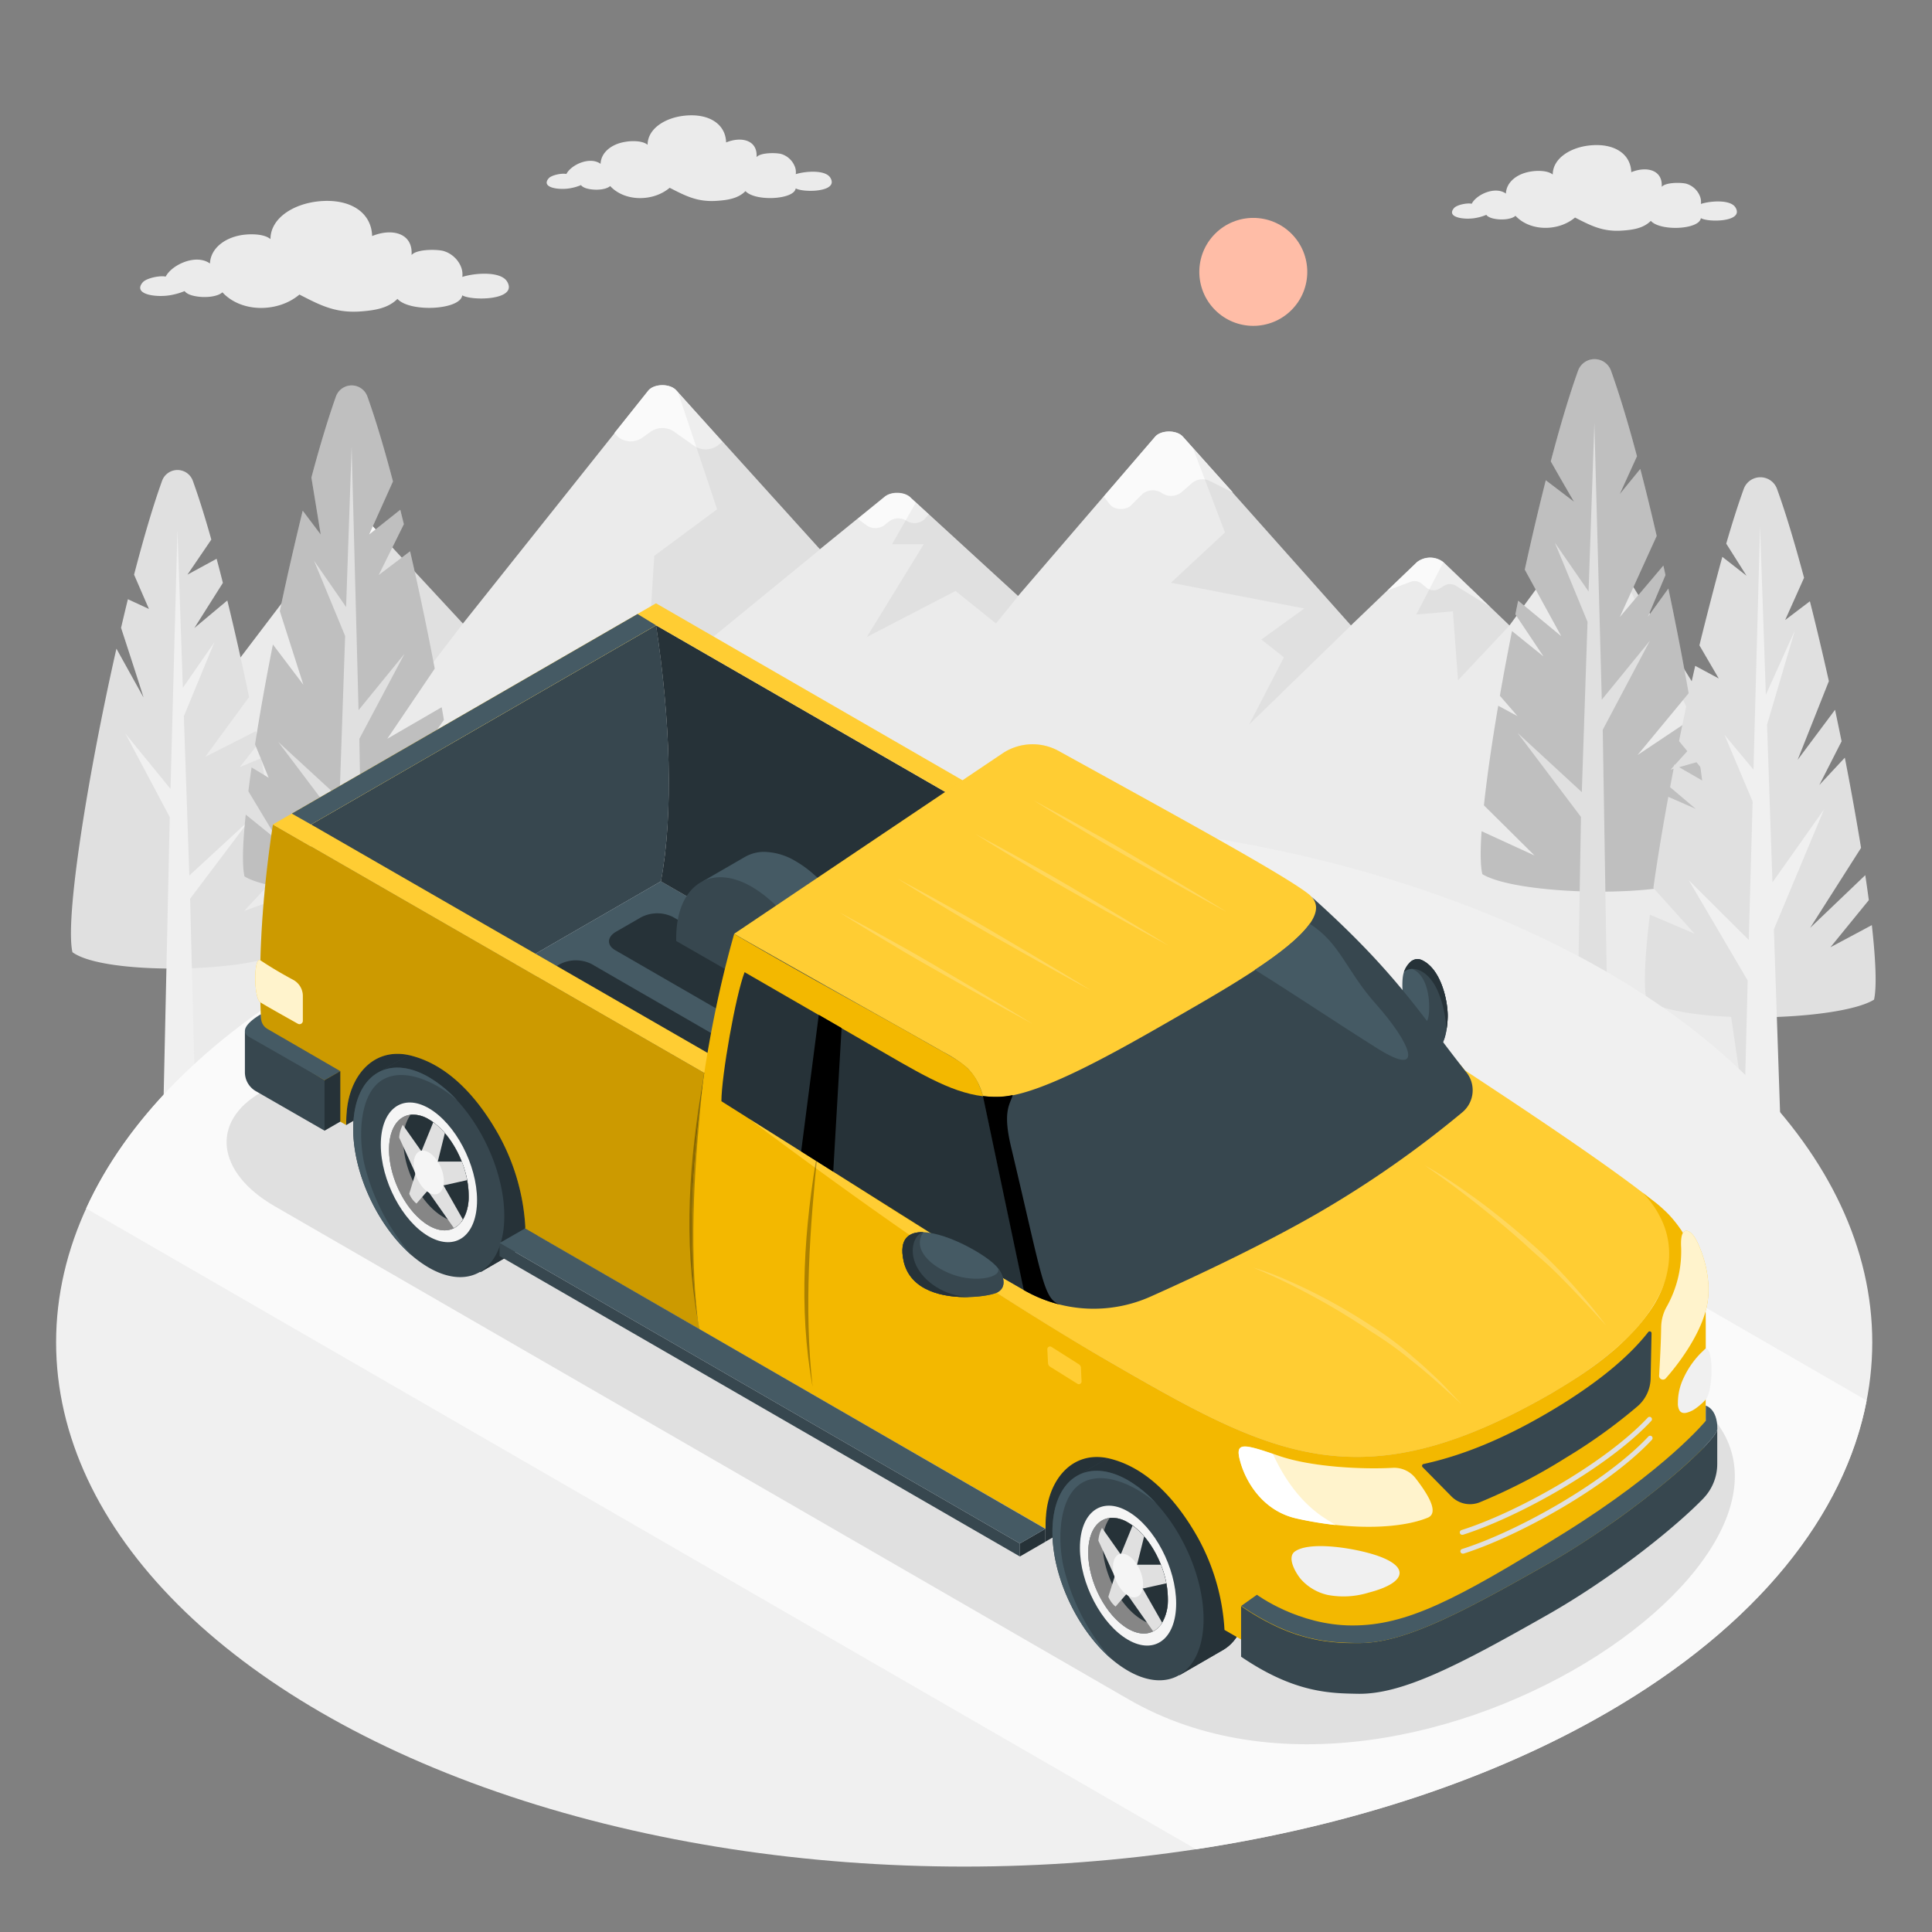 <svg xmlns="http://www.w3.org/2000/svg" viewBox="0 0 500 500"><rect x="0" y="0" width="500" height="500" fill="#808080" stroke="none"/><g id="freepik--Mountains--inject-3"><g id="freepik--mountains--inject-3"><path d="M454.61,203.44,413.2,136.55c-.67-1-3.35-1-4,0l-18.55,25.31-17.09-16.39a5.57,5.57,0,0,0-6.85,0l-17.09,16.39L306.12,113c-1.6-1.79-5.65-1.76-7.18,0l-35.47,41.24-27.72-25.4c-1.46-1.6-5-1.77-6.8-.31l-16.76,13.61L175,101c-1.62-1.8-5.74-1.73-7.22.13L119.8,161.38,96.1,135.81c-1.83-2-6.36-1.85-7.92.22L45.39,192.31V308H454.61Z" style="fill:#ebebeb"></path><path d="M87.72,141a5.31,5.31,0,0,1,4.18-.26l3.7,1.37a5.31,5.31,0,0,0,4.22-.28l1.21-.69-4.93-5.32c-1.83-2-6.36-1.85-7.92.22l-5.63,7.45a4.64,4.64,0,0,0,1.59-.51Z" style="fill:#fafafa"></path><path d="M413.2,136.55c-.67-1-3.35-1-4,0l-4.48,6.11L402.35,146l.93,1a3.22,3.22,0,0,0,3.92.18l2.9-2.34a3.32,3.32,0,0,1,3.71,0l1,.79a3.22,3.22,0,0,0,3.88-.19Z" style="fill:#fafafa"></path><path d="M229,128.6l-7,5.68,2.37,1.75a4,4,0,0,0,4.35,0l1.53-1.21a4,4,0,0,1,4.33-.06h0a3.86,3.86,0,0,0,4.6-.31l1.16-1.32-4.56-4.17C234.29,127.31,230.75,127.15,229,128.6Z" style="fill:#fafafa"></path><path d="M298.93,113.07l-13.27,15.44,1.65,2.11c1.08,1.37,4.1,1.48,5.4.18l3-3a4.27,4.27,0,0,1,5-.19h0a4.29,4.29,0,0,0,4.9-.09l3.06-2.66a4.36,4.36,0,0,1,4.44-.38l6,3L306.12,113C304.52,111.23,300.47,111.26,298.93,113.07Z" style="fill:#fafafa"></path><path d="M366.72,145.49l-7.62,7.31,6-2.23a2.9,2.9,0,0,1,2.65.34l1.64,1.36a2.89,2.89,0,0,0,3.05.13l1.4-.86a2.92,2.92,0,0,1,2.85,0l8.81,5.43h0l-12-11.47A5.58,5.58,0,0,0,366.72,145.49Z" style="fill:#fafafa"></path><path d="M167.73,101.12,159,112.07l.95,1a5.21,5.21,0,0,0,6.08.34l2.57-1.83a5.37,5.37,0,0,1,5.66,0l5.51,3.89a5.37,5.37,0,0,0,5.72,0l1.48-1.11L175,101C173.32,99.19,169.21,99.26,167.73,101.12Z" style="fill:#fafafa"></path><g style="opacity:0.05"><polygon points="98.34 138.23 83.09 153 92.05 153 85.39 169.18 99.5 160.1 111.41 172.34 119.8 161.38 98.34 138.23"></polygon><polygon points="175.48 101.57 185.59 131.8 169.32 143.86 167.12 179.1 212.19 142.21 175.48 101.57"></polygon><polygon points="237.01 130.08 230.87 140.83 239.07 140.83 224.33 164.86 247.29 152.94 257.76 161.35 263.47 154.31 237.01 130.08"></polygon><polygon points="349.63 161.88 308.72 115.94 317.02 137.8 303.04 150.81 337.54 157.48 326.44 165.5 332.27 170.12 323.29 187.49 349.63 161.88"></polygon><polygon points="373.56 145.49 366.53 159.04 376.01 158.21 377.33 176.05 390.66 161.88 373.56 145.49"></polygon><polygon points="417.43 143.39 437.67 185.47 421.84 207.83 439.42 204.75 454.61 307.98 454.61 307.98 454.61 203.44 417.43 143.39"></polygon></g></g></g><g id="freepik--Trees--inject-3"><g id="freepik--Pine--inject-3"><path d="M441.7,226.22c-8.78,6.49-49,5.59-58.08,0-.49-2.17-.54-6-.18-11.1l13.72,6.3-13.12-13c.78-7.31,2.06-16.17,3.7-25.77l5,2.69-4.57-5.28c.94-5.42,2-11,3.13-16.74l8.16,6.57L392.18,159c.23-1.18.48-2.37.72-3.55l11.17,9.22-9.46-17.25c1.75-8,3.59-15.81,5.44-23.13l7.29,5.54c-.18-.31-3.09-5.27-6-10.43,2.4-9.14,4.82-17.23,7.07-23.48a4.53,4.53,0,0,1,8.51,0c2.15,6,4.44,13.55,6.73,22.16h0l-4.45,9.78,5.31-6.5c1.44,5.5,2.86,11.35,4.24,17.34l-9.55,21,11.28-13.34c.18.82.37,1.65.54,2.48l-4.59,10.86,5.34-7.39c1.94,9.17,3.72,18.39,5.25,27.1l-13.23,16,14.33-9.56c.32,2,.64,4,.94,5.91l-6.72,7.43,7.51-2.16C441.83,211,442.68,221.91,441.7,226.22Z" style="fill:#e0e0e0"></path><path d="M441.7,226.22c-8.78,6.49-49,5.59-58.08,0-.49-2.17-.54-6-.18-11.1l13.72,6.3-13.12-13c.78-7.31,2.06-16.17,3.7-25.77l5,2.69-4.57-5.28c.94-5.42,2-11,3.13-16.74l8.16,6.57L392.18,159c.23-1.18.48-2.37.72-3.55l11.17,9.22-9.46-17.25c1.75-8,3.59-15.81,5.44-23.13l7.29,5.54c-.18-.31-3.09-5.27-6-10.43,2.4-9.14,4.82-17.23,7.07-23.48a4.53,4.53,0,0,1,8.51,0c2.15,6,4.44,13.55,6.73,22.16h0l-4.45,9.78,5.31-6.5c1.44,5.5,2.86,11.35,4.24,17.34l-9.55,21,11.28-13.34c.18.82.37,1.65.54,2.48l-4.59,10.86,5.34-7.39c1.94,9.17,3.72,18.39,5.25,27.1l-13.23,16,14.33-9.56c.32,2,.64,4,.94,5.91l-6.72,7.43,7.51-2.16C441.83,211,442.68,221.91,441.7,226.22Z" style="opacity:0.15"></path><path d="M414.79,188.87,427,165.81l-12.46,15.27-1.92-71.56-1.5,43.55-8.72-12.61,8.45,20.47L409.37,205l-16.62-15.32,16.4,21.74-1.39,81.47c0,2.57,8.72,2.57,8.72,0l-1.69-104Z" style="fill:#e0e0e0"></path></g><g id="freepik--pine--inject-3"><path d="M485,258.71c-9.18,5.66-50,6.56-58.89,0-.81-3.56-.39-11.56.88-22l11.55,4.92-10.65-11.82c1-7.19,2.34-15.21,3.87-23.59l7.07,3.1-6.61-5.6q.56-2.91,1.11-5.87l11.82,6.81-10.62-12.86c1.32-6.52,2.72-13.08,4.19-19.48l6.09,3.27-5-8.57c1.51-6.24,4.41-17.43,5.93-22.91L452,149l-5.25-8.31c1.55-5.35,3.07-10.13,4.53-14.16a4.58,4.58,0,0,1,8.61,0c2.23,6.14,4.6,14.06,7,23v0L462,160.46l6.4-4.85c1.67,6.58,3.31,13.55,4.91,20.67v0l-8.08,20.36,9.68-12.95c.57,2.72,1.14,5.45,1.69,8.16l-5.76,11.31,6.6-7.08c1.57,8.06,3,16,4.2,23.35h0l-13.17,20.69,14.26-13.63c.34,2.23.64,4.39.92,6.46l-9.94,12.2,10.72-5.73C485.45,248.57,485.73,255.46,485,258.71Z" style="fill:#e0e0e0"></path><path d="M472.07,209.45l-13.36,18.91-1.4-40.82,7.21-24.41L457,179.8l-1.5-43.74-1.7,63.12-7.5-9,7.28,17.25-1,35.82-15.52-15.43,15.24,25.93-1,39.14c0,2.82,9.55,2.82,9.55,0l-1.77-52.37Z" style="fill:#f0f0f0"></path></g><g id="freepik--pine--inject-3"><path d="M18.75,246.43c8.22,6.06,45.86,5.21,54.35,0,.59-2.56.48-7.57-.14-14.21l-9.78,3.54L72.27,226c-1-8.54-2.67-18.87-4.69-29.77l-5.53,2.3,4.81-6.1c-.2-1.07-.42-2.14-.63-3.22l-13.14,6.69L64.46,180.4c-1.77-8.5-3.67-17-5.63-25l-8.53,7.13,7.38-11.68c-.53-2.13-1.08-4.22-1.62-6.24l-7.55,4.11,6.18-9.08c-1.63-5.8-3.26-11-4.79-15.22a4.23,4.23,0,0,0-7.95,0c-2.3,6.36-4.78,14.8-7.25,24.3,2.15,5,3.85,8.88,3.85,8.88l-5.45-2.52c-.6,2.42-1.18,4.9-1.77,7.4,2.58,7.91,5.8,17.83,5.8,18l-7-12.61C22.67,200.85,16.77,237.76,18.75,246.43Z" style="fill:#e0e0e0"></path><path d="M43.93,211.46,32.46,189.87l11.67,14.3,1.79-67L47.32,178l8.17-11.8-7.91,19.16L49,226.58l15.55-14.34L49.2,232.59l1.3,51c0,2.41-8.15,2.41-8.15,0l1.58-72.09Z" style="fill:#f0f0f0"></path></g><g id="freepik--pine--inject-3"><path d="M63.28,226.82c8.65,5.31,47,6.16,55.36,0a29.63,29.63,0,0,0,.34-7l-8.93,4,8.31-12.75c-.53-5.28-1.36-11.49-2.42-18.26l-8.7,4.55,7.64-11.06q-.27-1.62-.57-3.27l-14.09,8.17,12.29-18.16c-1.89-10-4.09-20.45-6.38-30.37L98,148.83l6.52-13.17c-.31-1.27-.63-2.51-.92-3.74l-8.07,6.41,6.17-13.74c-2.25-8.54-4.52-16.13-6.63-22a4.32,4.32,0,0,0-8.12,0c-2,5.62-4.19,12.82-6.36,21L83,138.33l-4.66-6.17c-2,8.24-4.07,17.1-5.92,26l6.1,19.07L70.63,166.8c-1.79,9-3.37,17.81-4.62,25.84l3.53,8.65-4.43-2.68c-.31,2.13-.59,4.2-.83,6.17L72,217.61l-8.4-6.79C62.8,218.35,62.64,224,63.28,226.82Z" style="fill:#e0e0e0"></path><path d="M63.28,226.82c8.65,5.31,47,6.16,55.36,0a29.63,29.63,0,0,0,.34-7l-8.93,4,8.31-12.75c-.53-5.28-1.36-11.49-2.42-18.26l-8.7,4.55,7.64-11.06q-.27-1.62-.57-3.27l-14.09,8.17,12.29-18.16c-1.89-10-4.09-20.45-6.38-30.37L98,148.83l6.52-13.17c-.31-1.27-.63-2.51-.92-3.74l-8.07,6.41,6.17-13.74c-2.25-8.54-4.52-16.13-6.63-22a4.32,4.32,0,0,0-8.12,0c-2,5.62-4.19,12.82-6.36,21L83,138.33l-4.66-6.17c-2,8.24-4.07,17.1-5.92,26l6.1,19.07L70.63,166.8c-1.79,9-3.37,17.81-4.62,25.84l3.53,8.65-4.43-2.68c-.31,2.13-.59,4.2-.83,6.17L72,217.61l-8.4-6.79C62.8,218.35,62.64,224,63.28,226.82Z" style="opacity:0.15"></path><path d="M93,191.21l11.68-22L92.79,183.79,91,115.59l-1.43,41.5-8.31-12,8.06,19.5-1.45,42L72,192l15.63,20.72L86.3,283.55c0,2.45,8.3,2.45,8.3,0L93,191.21Z" style="fill:#e0e0e0"></path></g></g><g id="freepik--Floor--inject-3"><g id="freepik--floor--inject-3"><ellipse id="freepik--floor--inject-3" cx="249.53" cy="347.39" rx="235.01" ry="135.68" style="fill:#f0f0f0"></ellipse><path d="M309.54,478.59c38.9-5.91,75.68-17.65,106.17-35.26C455,420.68,477.4,392,483.08,362.45L223.45,212.56c-51.18,3.28-100.85,16.24-140.1,38.89-30.48,17.61-50.83,38.84-61.06,61.29Z" style="fill:#fafafa"></path></g></g><g id="freepik--Clouds--inject-3"><path id="freepik--Cloud--inject-3" d="M70,61.88c0-5.4,5.92-9.16,12.62-9.79,7.9-.74,13.5,2.78,13.69,9,5.16-2.12,10.61-.76,10.2,4.91,1.34-1.55,6.37-1.5,8.17-1.07a7.07,7.07,0,0,1,4.5,3.83,5.32,5.32,0,0,1,.47,2.91c3-1,9.85-1.59,11.57,1.17,3,4.92-9.13,5.07-11.59,3.59-.52,3.82-13.6,4.45-16.77.92-2.48,2.49-6,3-9.87,3.27-6.47.39-10.44-1.81-15.5-4.39C72,80.89,62.5,81,57.56,75.65c-1.27,1.19-4.74,1.56-7.53.89-1.83-.43-2.25-1.21-2.25-1.21a16.56,16.56,0,0,1-3.36,1c-3.59.75-10.27,0-7.47-3.28,1-1.1,4.45-1.8,5.93-1.46,1.57-3.08,7.86-6,11.46-3.39.14-3.73,3.55-6.65,8.35-7.39C64.3,60.57,68.16,60.35,70,61.88Z" style="fill:#ebebeb"></path><path id="freepik--cloud--inject-3" d="M167.6,37.47c0-4.17,4.57-7.07,9.75-7.55,6.1-.58,10.42,2.14,10.57,6.94,4-1.63,8.19-.58,7.88,3.8,1-1.19,4.92-1.16,6.31-.83a5.46,5.46,0,0,1,3.47,3,3.91,3.91,0,0,1,.36,2.25c2.33-.76,7.62-1.23,8.94.9,2.35,3.8-7,3.92-8.95,2.77-.4,2.95-10.51,3.44-13,.71-1.91,1.93-4.66,2.35-7.62,2.53-5,.3-8.07-1.4-12-3.39-4.24,3.6-11.58,3.66-15.4-.45-1,.92-3.66,1.2-5.81.69-1.41-.34-1.74-.94-1.74-.94a12,12,0,0,1-2.6.78c-2.77.58-7.93,0-5.76-2.53.73-.85,3.43-1.39,4.58-1.12,1.21-2.38,6.06-4.64,8.85-2.63.1-2.88,2.74-5.13,6.45-5.7C163.2,36.46,166.18,36.3,167.6,37.47Z" style="fill:#ebebeb"></path><path id="freepik--cloud--inject-3" d="M401.85,45.17c0-4.17,4.57-7.07,9.75-7.55,6.1-.58,10.42,2.14,10.57,6.94,4-1.63,8.19-.58,7.88,3.8,1-1.2,4.92-1.16,6.31-.83a5.46,5.46,0,0,1,3.47,3,4,4,0,0,1,.36,2.25c2.33-.77,7.62-1.23,8.94.9,2.35,3.8-7.05,3.92-8.95,2.77-.4,3-10.51,3.44-12.95.71-1.92,1.93-4.66,2.35-7.62,2.53-5,.3-8.07-1.4-12-3.39-4.24,3.6-11.58,3.66-15.4-.45-1,.92-3.66,1.2-5.81.69-1.42-.34-1.74-.94-1.74-.94a12.59,12.59,0,0,1-2.6.78c-2.77.58-7.93,0-5.76-2.53.73-.85,3.43-1.39,4.58-1.12,1.21-2.38,6.06-4.64,8.85-2.63.1-2.88,2.74-5.13,6.45-5.71C397.45,44.16,400.43,44,401.85,45.17Z" style="fill:#ebebeb"></path></g><g id="freepik--Sun--inject-3"><circle id="freepik--sun--inject-3" cx="324.35" cy="70.36" r="13.97" transform="translate(45.25 249.96) rotate(-45)" style="fill:#ffbda7"></circle></g><g id="freepik--Shadow--inject-3"><path id="freepik--shadow--inject-3" d="M160.82,229.09,67.57,282.7c-13.16,7.56-11.59,20.75,3.5,29.46L292,439.75c75.48,43.69,201.45-47,141.12-80.87l-227.93-132C190.06,218.15,174,221.52,160.82,229.09Z" style="fill:#e0e0e0"></path></g><g id="freepik--pick-up-truck--inject-3"><g id="freepik--Vehicle--inject-3"><path d="M80.47,280.39l90.58-52.3h0c3.32-17.72,2.38-42.32-1.26-66.27L80.5,213.38Z" style="fill:#37474f"></path><polygon points="180.98 343.95 277.7 289.56 171.04 228.09 80.47 280.39 180.98 343.95" style="fill:#455a64"></polygon><path d="M159.22,245.91l85.94,49.61a9.18,9.18,0,0,0,8.26-.11l6.46-3.74c2.33-1.34,2.42-3.47.19-4.76L174.13,237.3a9.09,9.09,0,0,0-8.25.11l-6.47,3.73C157.08,242.49,157,244.62,159.22,245.91Z" style="fill:#263238"></path><path d="M138.15,258.07l85.94,49.61a9.09,9.09,0,0,0,8.25-.11l6.47-3.73c2.33-1.34,2.41-3.48.18-4.76l-85.93-49.61a9.11,9.11,0,0,0-8.26.11l-6.46,3.73C136,254.65,135.92,256.79,138.15,258.07Z" style="fill:#263238"></path><path d="M117.07,270.24,203,319.85a9.11,9.11,0,0,0,8.26-.11l6.46-3.73c2.33-1.35,2.42-3.48.19-4.77L132,261.63a9.16,9.16,0,0,0-8.25.11l-6.47,3.74C114.93,266.82,114.85,269,117.07,270.24Z" style="fill:#263238"></path><path d="M96,282.41,181.94,332a9.16,9.16,0,0,0,8.25-.11l6.47-3.73c2.33-1.35,2.41-3.48.19-4.77L110.91,273.8a9.12,9.12,0,0,0-8.26.11l-6.46,3.73C93.86,279,93.77,281.12,96,282.41Z" style="fill:#263238"></path><path d="M276.45,223.28,169.78,161.83c3.64,23.95,4.58,48.55,1.26,66.27L277.7,289.56C281,271.84,280.09,247.23,276.45,223.28Z" style="fill:#263238"></path><path d="M206,222.93a16.48,16.48,0,0,0-8.15-2.47,10,10,0,0,0-5.06,1.31l-10.94,6.33,4.59,9.14A43.3,43.3,0,0,0,189.77,252l24.38,14.07h0l11.38-6.57c0-.22,0-.43,0-.65C225.55,245.27,216.79,229.17,206,222.93Z" style="fill:#455a64"></path><path d="M214.17,265.45c0,.22,0,.45,0,.65h0L189.77,252,175,243.53c0-.23,0-.46,0-.67,0-7.48,2.64-12.65,6.81-14.76,3.43-1.74,7.88-1.41,12.76,1.41a31.59,31.59,0,0,1,7.4,6.09s.05,0,.06.06C209.16,243.46,214.17,255.17,214.17,265.45Z" style="fill:#37474f"></path><path d="M117.35,265.78h0L103.86,258l-14.24,8.25-.05,20.12h0v4.81l1.9-1.11,2-1.14,6.41-3.7,3-1.74,4-2.29,2.61-1.51,3.33-3.12.6-.56,2.61-2.44.91-.86,4.75-4.44Z" style="fill:#263238"></path><path d="M102.81,286.52l-4.6-9.14,11-6.33h0c3.48-2,8.11-1.78,13.2,1.16,10.81,6.24,19.57,22.34,19.57,36,0,7.13-2.4,12.16-6.25,14.44h0l-.16.09h0l-11.22,6.48-4.85-9.64C110.26,312.52,103.17,298.66,102.81,286.52Z" style="fill:#37474f"></path><path d="M102.81,286.52l-4.6-9.14,11-6.33h0c3.48-2,8.11-1.78,13.2,1.16,10.81,6.24,19.57,22.34,19.57,36,0,7.13-2.4,12.16-6.25,14.44h0l-.16.09h0l-11.22,6.48-4.85-9.64C110.26,312.52,103.17,298.66,102.81,286.52Z" style="fill:#263238"></path><path d="M91.41,292.13c0,11.74,6.51,25.33,15.24,32.84l0,0a29.51,29.51,0,0,0,4.29,3.07c10.81,6.25,19.58.27,19.57-13.35,0-10.28-5-22-12.1-29.79a.12.12,0,0,1-.06-.06,31.63,31.63,0,0,0-7.41-6.09C100.16,272.55,91.41,278.52,91.41,292.13Z" style="fill:#37474f"></path><path d="M91.41,292.13c0,11.74,6.51,25.33,15.24,32.84a55.56,55.56,0,0,1-12.42-24c-1.65-7.85-1-19.12,5.71-22s15.62,3.15,18.44,5.88a31.63,31.63,0,0,0-7.41-6.09C100.16,272.55,91.41,278.52,91.41,292.13Z" style="fill:#455a64"></path><path d="M111,286.83c-6.87-4-12.45.25-12.45,9.42S104.1,316.07,111,320s12.46-.24,12.46-9.41S117.85,290.8,111,286.83Zm0,30.35c-5.69-3.29-10.3-12.1-10.3-19.69s4.61-11.08,10.3-7.79,10.31,12.1,10.31,19.69S116.66,320.46,111,317.18Z" style="fill:#f5f5f5"></path><path d="M121.28,309.39a11.27,11.27,0,0,1-1.82,6.73c-1.85,2.53-5,3.09-8.48,1.06-5.7-3.29-10.31-12.1-10.31-19.69,0-5.3,2.25-8.6,5.55-9A7.75,7.75,0,0,1,111,289.7C116.67,293,121.28,301.8,121.28,309.39Z" style="fill:#e0e0e0"></path><path d="M121.28,309.39a11.27,11.27,0,0,1-1.82,6.73c-1.85,2.53-5,3.09-8.48,1.06-5.7-3.29-10.31-12.1-10.31-19.69,0-5.3,2.25-8.6,5.55-9A7.75,7.75,0,0,1,111,289.7C116.67,293,121.28,301.8,121.28,309.39Z" style="opacity:0.4"></path><path d="M121.28,309.39a11.27,11.27,0,0,1-1.82,6.73,7.73,7.73,0,0,1-4.77-1.19c-5.69-3.28-10.3-12.09-10.3-19.68a11.28,11.28,0,0,1,1.83-6.74A7.75,7.75,0,0,1,111,289.7C116.67,293,121.28,301.8,121.28,309.39Z" style="fill:#263238"></path><path d="M109.58,298.69l-1.86,5.41-4.42-9.7a8.3,8.3,0,0,1,.94-3.29Z" style="fill:#e0e0e0"></path><path d="M107.74,303l3.33,4.7-3.29,3.78a6.46,6.46,0,0,1-1.87-2.55Z" style="fill:#e0e0e0"></path><path d="M114.78,306.78l-.94.4-.23-1.08-3.67,1,7.52,10.71a5.69,5.69,0,0,0,2-1.71,5.39,5.39,0,0,0,.33-.5Z" style="fill:#e0e0e0"></path><path d="M120.89,305.42l-6.11,1.36h0l-.57-.92-.6.24-1-4.7.74.43,0-1.22,6.17,0A26.57,26.57,0,0,1,120.89,305.42Z" style="fill:#e0e0e0"></path><path d="M113.3,300.61l-.93-.3.24,1.09-4-2.32,3.52-8.64a17.3,17.3,0,0,1,3,2.79Z" style="fill:#e0e0e0"></path><path d="M114.87,305.69c0,2.87-1.74,4.19-3.9,2.94s-3.89-4.57-3.89-7.44,1.74-4.19,3.89-2.95S114.87,302.82,114.87,305.69Z" style="fill:#f5f5f5"></path><path d="M181,344l-45.09-26,.05-.43A55.75,55.75,0,0,0,129,293.59c-5.17-9.2-12.87-18.24-23.29-20.56h0c-9.43-1.94-15.41,5.82-16,15-.08.66-.11,1.87-.13,3.12L69.33,279.48c-3.28-17.7-2.34-42.23,1.3-66.09l111.61,64.28C178.59,301.62,177.66,326.24,181,344Z" style="fill:#FFC100"></path><path d="M181,344l-45.09-26,.05-.43A55.75,55.75,0,0,0,129,293.59c-5.17-9.2-12.87-18.24-23.29-20.56h0c-9.43-1.94-15.41,5.82-16,15-.08.66-.11,1.87-.13,3.12L69.33,279.48c-3.28-17.7-2.34-42.23,1.3-66.09l111.61,64.28C178.59,301.62,177.66,326.24,181,344Z" style="opacity:0.2"></path><polygon points="276.45 223.28 281.26 220.51 169.78 156.15 169.77 156.16 169.76 156.15 70.63 213.38 70.64 213.39 70.63 213.39 182.24 277.67 187.17 274.83 80.5 213.38 169.78 161.83 276.45 223.28" style="fill:#FFC100"></polygon><polygon points="276.45 223.28 281.26 220.51 169.78 156.15 169.77 156.16 169.76 156.15 70.63 213.38 70.64 213.39 70.63 213.39 182.24 277.67 187.17 274.83 80.5 213.38 169.78 161.83 276.45 223.28" style="fill:#fff;opacity:0.2"></polygon><polygon points="169.78 161.83 165 158.91 75.53 210.56 80.5 213.38 169.78 161.83" style="fill:#455a64"></polygon><path d="M84,279.54v13.08L66.21,282.39a5.66,5.66,0,0,1-2.83-4.9V266.86Z" style="fill:#37474f"></path><path d="M84,279.54c-6.9-4-19.43-11.13-19.43-11.13-3.85-2.19,2.94-5.91,2.94-5.91l.06,1.09a3.31,3.31,0,0,0,1.66,2.7l18.85,10.92Z" style="fill:#455a64"></path><polygon points="88.07 277.21 88.07 290.27 83.99 292.62 83.99 279.55 88.07 277.21" style="fill:#263238"></polygon><path d="M67.39,248.53c3.23,2.16,6.4,3.94,8.49,5.06a4.74,4.74,0,0,1,2.49,4.16v6.44a.86.86,0,0,1-1.28.75c-2.58-1.45-8.32-4.66-9.7-5.54C65.6,258.26,65.65,247.41,67.39,248.53Z" style="fill:#FFC100"></path><path d="M67.39,248.53c3.23,2.16,6.4,3.94,8.49,5.06a4.74,4.74,0,0,1,2.49,4.16v6.44a.86.86,0,0,1-1.28.75c-2.58-1.45-8.32-4.66-9.7-5.54C65.6,258.26,65.65,247.41,67.39,248.53Z" style="fill:#fff;opacity:0.8"></path><path d="M298.31,373.64h0l-13.48-7.79-14.24,8.25-.06,20.12h0V399l1.91-1.1,2-1.14,6.41-3.7,3-1.74,4-2.29,2.62-1.51,3.33-3.12.59-.56,2.62-2.44.91-.86,4.74-4.44Z" style="fill:#263238"></path><path d="M283.77,390.86l-4.59-9.14,10.94-6.33h0c3.48-2,8.11-1.78,13.2,1.16,10.81,6.24,19.57,22.34,19.57,35.95,0,7.13-2.4,12.16-6.24,14.44h0l-.15.09h0l-11.21,6.48-4.86-9.64C291.22,416.86,284.13,403,283.77,390.86Z" style="fill:#37474f"></path><path d="M283.77,390.86l-4.59-9.14,10.94-6.33h0c3.48-2,8.11-1.78,13.2,1.16,10.81,6.24,19.57,22.34,19.57,35.95,0,7.13-2.4,12.16-6.24,14.44h0l-.15.09h0l-11.21,6.48-4.86-9.64C291.22,416.86,284.13,403,283.77,390.86Z" style="fill:#263238"></path><path d="M272.37,396.48c0,11.73,6.52,25.32,15.24,32.83a.05.05,0,0,1,0,0,29.05,29.05,0,0,0,4.3,3.07c10.81,6.25,19.57.27,19.57-13.35,0-10.28-5-22-12.11-29.79l-.06-.06a31.59,31.59,0,0,0-7.4-6.09C281.13,376.89,272.37,382.86,272.37,396.48Z" style="fill:#37474f"></path><path d="M272.37,396.48c0,11.73,6.52,25.32,15.24,32.83a55.44,55.44,0,0,1-12.41-24c-1.66-7.85-1-19.12,5.7-22s15.63,3.15,18.44,5.88a31.59,31.59,0,0,0-7.4-6.09C281.13,376.89,272.37,382.86,272.37,396.48Z" style="fill:#455a64"></path><path d="M291.94,391.17c-6.88-4-12.46.25-12.46,9.42s5.58,19.82,12.46,23.79,12.45-.24,12.45-9.41S298.81,395.14,291.94,391.17Zm0,30.35c-5.69-3.29-10.31-12.1-10.31-19.69s4.62-11.08,10.31-7.79,10.3,12.1,10.3,19.69S297.63,424.8,291.94,421.52Z" style="fill:#f5f5f5"></path><path d="M302.24,413.73a11.27,11.27,0,0,1-1.82,6.73c-1.85,2.53-4.95,3.09-8.48,1.06-5.7-3.29-10.31-12.1-10.31-19.69,0-5.3,2.26-8.6,5.55-9a7.74,7.74,0,0,1,4.76,1.19C297.63,397.32,302.24,406.14,302.24,413.73Z" style="fill:#e0e0e0"></path><path d="M302.24,413.73a11.27,11.27,0,0,1-1.82,6.73c-1.85,2.53-4.95,3.09-8.48,1.06-5.7-3.29-10.31-12.1-10.31-19.69,0-5.3,2.26-8.6,5.55-9a7.74,7.74,0,0,1,4.76,1.19C297.63,397.32,302.24,406.14,302.24,413.73Z" style="opacity:0.4"></path><path d="M302.24,413.73a11.27,11.27,0,0,1-1.82,6.73,7.68,7.68,0,0,1-4.76-1.19c-5.69-3.27-10.3-12.09-10.3-19.68a11.28,11.28,0,0,1,1.82-6.74,7.74,7.74,0,0,1,4.76,1.19C297.63,397.32,302.24,406.14,302.24,413.73Z" style="fill:#263238"></path><path d="M290.54,403l-1.86,5.41-4.42-9.69a8.34,8.34,0,0,1,.94-3.3Z" style="fill:#e0e0e0"></path><path d="M288.7,407.3,292,412l-3.3,3.78a6.43,6.43,0,0,1-1.86-2.55Z" style="fill:#e0e0e0"></path><path d="M295.74,411.12l-.94.4-.23-1.08-3.67,1,7.52,10.71a5.6,5.6,0,0,0,2-1.71c.12-.16.23-.33.34-.5Z" style="fill:#e0e0e0"></path><path d="M301.85,409.76l-6.11,1.36h0l-.57-.91-.6.23-1-4.7.74.43-.05-1.22,6.18,0A26.53,26.53,0,0,1,301.85,409.76Z" style="fill:#e0e0e0"></path><path d="M294.26,405l-.93-.3.24,1.09-4-2.32,3.53-8.64a17.62,17.62,0,0,1,3,2.79Z" style="fill:#e0e0e0"></path><path d="M295.83,410c0,2.87-1.74,4.19-3.89,2.94s-3.9-4.57-3.9-7.44,1.74-4.19,3.9-2.95S295.83,407.16,295.83,410Z" style="fill:#f5f5f5"></path><path d="M429.31,335.34a42.3,42.3,0,0,1-8.08,10.76c-4.6,4.58-11,9.42-19.66,14.44-50.22,29-73.05,15.8-115.81-8.9-8.42-4.86-17.67-10.56-27.08-16.57l-.78-.49-1.39-.9-2.18-1.4-2.11-1.37c-4.74-3.07-9.49-6.2-14.16-9.31l-1.23-.82c-.52-.35-1-.7-1.57-1-27.69-18.53-39-28.47-42.65-31.11l-.07-.05-.22-.16,15,9.33,8.41,5.24,24.77,16h0l15.12,9.43-.91-3.33-.34-41.49a15.83,15.83,0,0,0-3.79-7,2.27,2.27,0,0,0-.31-.31,31.29,31.29,0,0,0-6.15-4.09c-7.2-4.13-30.54-17.15-52-29.35L190,241.67,259.42,195a14,14,0,0,1,14.59-.63c25.73,14.23,59.49,32.57,65,37.31.63.55,11.58,15.2,20,23.89,9.28,9.54,19,19.85,20.07,21.4,7,4.65,32.25,21.11,45.84,31.56.44.34.9.81,1.55,1.4a11.68,11.68,0,0,1,2.3,2.9C432.9,320,433.72,326.51,429.31,335.34Z" style="fill:#FFC100"></path><path d="M429.31,335.34a42.3,42.3,0,0,1-8.08,10.76c-4.6,4.58-11,9.42-19.66,14.44-50.22,29-73.05,15.8-115.81-8.9-8.42-4.86-17.67-10.56-27.08-16.57l-.78-.49-1.39-.9-2.18-1.4-2.11-1.37c-4.74-3.07-9.49-6.2-14.16-9.31l-1.23-.82c-.52-.35-1-.7-1.57-1-27.69-18.53-39-28.47-42.65-31.11l-.07-.05-.22-.16,15,9.33,8.41,5.24,24.77,16h0l15.12,9.43-.91-3.33-.34-41.49a15.83,15.83,0,0,0-3.79-7,2.27,2.27,0,0,0-.31-.31,31.29,31.29,0,0,0-6.15-4.09c-7.2-4.13-30.54-17.15-52-29.35L190,241.67,259.42,195a14,14,0,0,1,14.59-.63c25.73,14.23,59.49,32.57,65,37.31.63.55,11.58,15.2,20,23.89,9.28,9.54,19,19.85,20.07,21.4,7,4.65,32.25,21.11,45.84,31.56.44.34.9.81,1.55,1.4a11.68,11.68,0,0,1,2.3,2.9C432.9,320,433.72,326.51,429.31,335.34Z" style="fill:#fff;opacity:0.2"></path><path d="M410.42,336.43c-1.85-2.14-3.68-4.28-5.63-6.35a100.86,100.86,0,0,0-8.72-8.45c-4.25-3.74-8.63-7.34-13.17-10.71-2.28-1.68-4.6-3.3-6.94-4.88s-4.75-3.06-7.24-4.42c4.67,3.18,9.19,6.56,13.6,10.05s8.77,7.08,12.93,10.89,4.89,4.18,8.85,8.18,7.79,8.16,11.59,12.33C414,340.84,412.25,338.59,410.42,336.43Zm-35.15,23.83c-1-1.05-2-2.12-3-3.1-2.11-2-4.22-4-6.45-5.85a80.16,80.16,0,0,0-10.3-7.78,146.94,146.94,0,0,0-15.06-8.77c-2.59-1.31-5.23-2.53-7.89-3.69s-5.38-2.18-8.17-3A164,164,0,0,1,340,335.6a173.09,173.09,0,0,1,14.82,9A94,94,0,0,1,365.16,352c4.56,3.56,8.81,7.48,13.09,11.4Z" style="fill:#fff;opacity:0.2"></path><path d="M441.41,369.24a26.93,26.93,0,0,1-.55,5.42c-3.26,15.83-19.65,27.18-33.61,35.16-6.44,3.65-13.24,7.55-19.84,11.3-4.76,2.65-9.49,5.71-14.55,7.73a57.1,57.1,0,0,1-51.64-4.53.24.24,0,0,0-.08-.06l-4.24-2.44a55.88,55.88,0,0,0-6.9-23.89c-5.18-9.2-12.88-18.24-23.3-20.56h0c-9.43-1.94-15.41,5.83-16,15-.08.69-.12,2-.13,3.27L181,344c-5.07-27-.23-70,9-102.28l-.22-.13a1.06,1.06,0,0,0,.21.11c20,11.74,37.46,21,50.44,28.48,3.75,2.17,7.9,4.18,9.87,6.2a12.53,12.53,0,0,1,3.11,4.53h0a22.45,22.45,0,0,1,1,2.77c2.71,9.44.21,41.54,1.25,44.82L240.51,319h0c-15.37-9.59-33.12-21.26-48.16-30.61l.22.16c2.58,2.06,38.1,28.63,59.68,42.33h0c1.42.94,2.85,1.86,4.27,2.77,9.88,6.35,20.24,12.76,29.25,18,42.75,24.7,65.58,37.87,115.81,8.89,9.81-5.78,15.81-10.28,21.37-16.22a46,46,0,0,0,3.73-4.6c.14-.18.27-.37.39-.56,5.33-7.64,6.55-16.66,2.55-24.24-.11-.25-.25-.5-.39-.75-.24-.45-.5-.88-.76-1.28h0c-.15-.26-.31-.49-.47-.72l0,0a24.66,24.66,0,0,0-3-3.61c1,.75,2,1.55,3,2.31s1.64,1.33,2.37,2l.74.68.51.51.17.17a32.38,32.38,0,0,1,3.53,4.47c.1.18.2.34.3.5a2.9,2.9,0,0,1,.19.29c3.55,5.78,5.25,12.59,5.61,20.22v0C441.48,340.75,441.43,367.39,441.41,369.24Z" style="fill:#FFC100"></path><path d="M441.41,369.24a26.93,26.93,0,0,1-.55,5.42c-3.26,15.83-19.65,27.18-33.61,35.16-6.44,3.65-13.24,7.55-19.84,11.3-4.76,2.65-9.49,5.71-14.55,7.73a57.1,57.1,0,0,1-51.64-4.53.24.24,0,0,0-.08-.06l-4.24-2.44a55.88,55.88,0,0,0-6.9-23.89c-5.18-9.2-12.88-18.24-23.3-20.56h0c-9.43-1.94-15.41,5.83-16,15-.08.69-.12,2-.13,3.27L181,344c-5.07-27-.23-70,9-102.28l-.22-.13a1.06,1.06,0,0,0,.21.11c20,11.74,37.46,21,50.44,28.48,3.75,2.17,7.9,4.18,9.87,6.2a12.53,12.53,0,0,1,3.11,4.53h0a22.45,22.45,0,0,1,1,2.77c2.71,9.44.21,41.54,1.25,44.82L240.51,319h0c-15.37-9.59-33.12-21.26-48.16-30.61l.22.16c2.58,2.06,38.1,28.63,59.68,42.33h0c1.42.94,2.85,1.86,4.27,2.77,9.88,6.35,20.24,12.76,29.25,18,42.75,24.7,65.58,37.87,115.81,8.89,9.81-5.78,15.81-10.28,21.37-16.22a46,46,0,0,0,3.73-4.6c.14-.18.27-.37.39-.56,5.33-7.64,6.55-16.66,2.55-24.24-.11-.25-.25-.5-.39-.75-.24-.45-.5-.88-.76-1.28h0c-.15-.26-.31-.49-.47-.72l0,0a24.66,24.66,0,0,0-3-3.61c1,.75,2,1.55,3,2.31s1.64,1.33,2.37,2l.74.68.51.51.17.17a32.38,32.38,0,0,1,3.53,4.47c.1.18.2.34.3.5a2.9,2.9,0,0,1,.19.29c3.55,5.78,5.25,12.59,5.61,20.22v0C441.48,340.75,441.43,367.39,441.41,369.24Z" style="opacity:0.05"></path><g style="opacity:0.3"><path d="M181.94,279.7c-2.1,20.48-3.67,41.17-1.39,61.7-3.73-20.36-2.15-41.42,1.39-61.7Z"></path></g><g style="opacity:0.3"><path d="M211.7,297.21c-2.1,20.47-3.67,41.16-1.4,61.69-3.72-20.36-2.14-41.42,1.4-61.69Z"></path></g><path d="M282.32,256.29c-5.73-3.6-26.36-15.87-32.26-19.17l-8.87-4.92c-3-1.6-5.95-3.25-8.94-4.82,2.85,1.82,5.75,3.56,8.63,5.34l8.7,5.22C255.39,241.41,276.33,253.14,282.32,256.29ZM302.4,244.7c-5.73-3.61-26.35-15.87-32.27-19.18l-8.87-4.92c-3-1.6-5.93-3.24-8.93-4.81,2.86,1.82,5.76,3.56,8.63,5.34l8.7,5.22C275.47,229.81,296.41,241.54,302.4,244.7ZM267.25,265c-5.73-3.6-26.35-15.87-32.26-19.17l-8.87-4.93c-3-1.6-5.94-3.24-8.94-4.81,2.86,1.81,5.76,3.56,8.64,5.34l8.7,5.22C240.33,250.11,261.27,261.83,267.25,265Zm50.21-29c-5.72-3.6-26.35-15.88-32.26-19.19l-8.87-4.91c-3-1.6-5.94-3.25-8.94-4.82,2.86,1.82,5.75,3.56,8.64,5.34l8.7,5.22C290.53,221.11,311.48,232.85,317.46,236Z" style="fill:#fff;opacity:0.2"></path><path d="M363.45,260.45h0l.81,3.38c1.87,3.51,6,7.94,7.5,7.57,1.32-.33,2.13-2.26,2.55-4.64v0a24,24,0,0,0,.35-3.46c.13-3.75-1.55-12.51-6.76-14.84a2.7,2.7,0,0,0-3.09.7,6.07,6.07,0,0,0-1.5,2.48C362.44,254.25,363.33,260.31,363.45,260.45Z" style="fill:#455a64"></path><path d="M364.26,263.83c1.87,3.51,6,7.94,7.5,7.57,1.32-.33,2.13-2.26,2.55-4.64v0a24,24,0,0,0,.35-3.46c.13-3.75-1.55-12.51-6.76-14.84a2.7,2.7,0,0,0-3.09.7l.72,1.61c3.64,1.56,4.62,7.18,4.28,11.46S366.35,266,364.26,263.83Z" style="fill:#37474f"></path><path d="M363.32,251.62c1.31-1.4,4.58-1.47,7.33,2.31s3.66,10.28,3.67,12.79a25.36,25.36,0,0,0,.34-3.45c.13-3.76-1.54-12.51-6.75-14.84C365.74,247.46,363.94,249.69,363.32,251.62Z" style="fill:#263238"></path><path d="M272.12,348.58l7.1,4.5a1.13,1.13,0,0,1,.52.9l.16,3.52a.69.69,0,0,1-1.06.62l-7.08-4.42a1.16,1.16,0,0,1-.53-.91l-.18-3.59A.7.7,0,0,1,272.12,348.58Z" style="fill:#FFC100"></path><g style="opacity:0.2"><path d="M272.12,348.58l7.1,4.5a1.13,1.13,0,0,1,.52.9l.16,3.52a.69.69,0,0,1-1.06.62l-7.08-4.42a1.16,1.16,0,0,1-.53-.91l-.18-3.59A.7.7,0,0,1,272.12,348.58Z" style="fill:#fff"></path></g><path d="M254.38,283.64l1.24,44.82,9.33,5.39a36.15,36.15,0,0,0,32.88,1.68C310.2,330,327.12,322,341,314a269.48,269.48,0,0,0,37.45-26.14,7.43,7.43,0,0,0,.9-10.53c-11.86-15-18.19-25.88-40.35-45.62,8,6.94-15.9,20.79-32.64,30.44s-37.09,21.42-47.68,21.73A27.59,27.59,0,0,1,254.38,283.64Z" style="fill:#37474f"></path><path d="M265,333.85l-9.33-5.39L186.7,285c0-6.49,3.67-27.39,6-33.4v0c10.17,5.87,18.63,10.77,30.86,17.82,13.87,8,22.07,13.22,30.86,14.29Z" style="fill:#263238"></path><path d="M258.66,283.84a20.59,20.59,0,0,0,3.44-.45c-.67,2.42-2.67,4-.48,13.25,8.32,34.95,8.39,39.43,12.71,41a36.43,36.43,0,0,1-9.38-3.77l-10.57-50.21A27.59,27.59,0,0,0,258.66,283.84Z"></path><path d="M215.64,303.22l-8.3-5.24,4.56-35.34,5.9,3.41Z"></path><path d="M338.94,239.07c7.9,5,9.36,12,17.1,20.72,9,10.09,13,19.39.52,11.6-9.7-6.07-21.34-13.9-31.79-20.41C331,246.88,336.35,242.72,338.94,239.07Z" style="fill:#455a64"></path><path d="M440.87,374.66c-.51.52-1.07,1.08-1.67,1.66-1.44,1.4-3.14,3-5.05,4.62l-.88.76c-2.33,2-5,4.14-7.81,6.33-.71.55-1.44,1.11-2.19,1.67-2.21,1.68-4.54,3.38-7,5.07-.85.59-1.73,1.19-2.61,1.78-1.06.72-2.15,1.44-3.24,2.15s-2.2,1.42-3.32,2.12-2.23,1.39-3.37,2.06-2.27,1.35-3.42,2c-23.21,13.19-37.54,20.54-49,20.34l-1.61,0-.62,0c-1.19,0-2.46-.09-3.8-.21l-1.07-.11-.79-.1-.58-.07-1-.16-.86-.15-.86-.17c-1-.23-2.13-.5-3.25-.83l-1-.3a46.39,46.39,0,0,1-5.69-2.25l-.78-.38a62.46,62.46,0,0,1-6.84-3.9l-1.37-.91v13.07c13.75,9.37,23,9.46,30.12,9.6,11.45.23,25.78-7.14,49-20.33,17.41-9.88,33.61-23.06,40.55-30.26l.07-.08a12.86,12.86,0,0,0,3.49-8.89v-8.94C444.45,370.55,443.16,372.28,440.87,374.66Z" style="fill:#37474f"></path><path d="M321.23,415.61c13.75,9.37,23,9.46,30.12,9.61,11.44.21,25.78-7.15,49-20.34s44.1-32,44.1-35.1v0c0-5.29-3-6-3-6v3.93s-10.23,12.6-37,29.25C376.66,414.17,364,420.67,350,420.67s-24.71-7.95-24.71-7.95Z" style="fill:#455a64"></path><path d="M368.16,379.69l7.46,7.57a6.75,6.75,0,0,0,7.32,1.54,148,148,0,0,0,22.35-11.56,139.73,139.73,0,0,0,18.58-13.36,9.79,9.79,0,0,0,3.31-7.14l.24-11.7a.48.48,0,0,0-.85-.31c-4.51,5.75-11.61,12-22.41,18.73-13.21,8.18-24.91,13.08-35.77,15.43A.48.48,0,0,0,368.16,379.69Z" style="fill:#37474f"></path><path d="M427.5,371.74a.62.62,0,0,0-.87,0c-11,11.76-33.82,24.57-48.26,29.15a.61.61,0,0,0,.21,1.19.58.58,0,0,0,.18,0c14.59-4.63,37.66-17.57,48.77-29.48A.63.63,0,0,0,427.5,371.74Zm-.16-4.89a.63.63,0,0,0-.87,0c-11,11.77-33.81,24.58-48.26,29.14a.63.63,0,0,0-.39.78.6.6,0,0,0,.61.43l.17,0c14.59-4.63,37.67-17.57,48.77-29.49A.62.62,0,0,0,427.34,366.85Z" style="fill:#e0e0e0"></path><path d="M366.36,382.59a7,7,0,0,0-5.94-2.71c-8,.43-21-.21-29.39-3.09-9.72-3.36-11.53-3.69-10,1.68s6,12.59,14.51,14.48c15.24,3.4,27.65,2.43,33.95-.17C372.7,391.47,369.13,386.17,366.36,382.59Z" style="fill:#FFC100"></path><path d="M366.36,382.59a7,7,0,0,0-5.94-2.71c-8,.43-21-.21-29.39-3.09-9.72-3.36-11.53-3.69-10,1.68s6,12.59,14.51,14.48c15.24,3.4,27.65,2.43,33.95-.17C372.7,391.47,369.13,386.17,366.36,382.59Z" style="fill:#fff;opacity:0.8"></path><path d="M335.58,393c-8.52-1.89-12.95-9.12-14.51-14.48-1.48-5.06.05-5.06,8.36-2.23,3,6.53,7.24,12.53,13.2,16.48,1,.65,2,1.26,3,1.91A91.24,91.24,0,0,1,335.58,393Z" style="fill:#fff"></path><path d="M429.91,343.46a11.17,11.17,0,0,1,1.53-5.46,29.32,29.32,0,0,0,3.64-15.15c-.35-5.94,2.22-4.77,3.62-2.43s5,10.82,2.71,18.92c-1.88,6.75-7,13.66-10.38,17.45a1,1,0,0,1-1.66-.68C429.56,352.92,429.86,347.43,429.91,343.46Z" style="fill:#FFC100"></path><path d="M429.91,343.46a11.17,11.17,0,0,1,1.53-5.46,29.32,29.32,0,0,0,3.64-15.15c-.35-5.94,2.22-4.77,3.62-2.43s5,10.82,2.71,18.92c-1.88,6.75-7,13.66-10.38,17.45a1,1,0,0,1-1.66-.68C429.56,352.92,429.86,347.43,429.91,343.46Z" style="fill:#fff;opacity:0.8"></path><path d="M353.66,401.78c-5.84-1.51-15-2.65-18.47-.31-2.36,1.56.3,5.88,1.55,7.3a13.12,13.12,0,0,0,6.87,4,22,22,0,0,0,10.59-.6C364.72,409.46,365.22,404.76,353.66,401.78ZM440.35,350l-.17.17a22.66,22.66,0,0,0-4.45,6.42,14.8,14.8,0,0,0-1.49,6.57,3.6,3.6,0,0,0,.38,1.81c.68,1.14,2,.68,3,.24a7.24,7.24,0,0,0,1.41-.85,12.25,12.25,0,0,0,1.12-.9,12.68,12.68,0,0,0,1.23-1.2c2-2.15,2.19-13.43,0-13.25C441.06,349.31,440.72,349.67,440.35,350Z" style="fill:#f0f0f0"></path><path d="M233.82,326.21c1.67,8,10.51,9.66,17.12,9.46,3.51-.1,6.39-.74,7.27-1.25,2.56-1.47,1.38-4.53,0-6.3-2.31-3-12.71-9-19.24-9.23C235.16,318.76,232.65,320.62,233.82,326.21Z" style="fill:#455a64"></path><path d="M233.82,326.21c1.67,8,10.51,9.66,17.12,9.46,3.51-.1,6.39-.74,7.27-1.25,2.56-1.47,1.38-4.53,0-6.3,1.29,2.43-5.52,3.94-11.59,1.76S236,323,239,318.89C235.16,318.76,232.65,320.62,233.82,326.21Z" style="fill:#37474f"></path><path d="M233.82,326.21c1.67,8,10.51,9.66,17.12,9.46-6.58-.19-11.83-4-13.81-8.12s-.48-8.14,1.85-8.66C235.16,318.76,232.65,320.62,233.82,326.21Z" style="fill:#263238"></path><polygon points="270.53 395.65 270.54 399.01 263.95 402.82 263.95 399.45 270.53 395.65" style="fill:#263238"></polygon><polygon points="129.29 325.07 263.95 402.82 263.95 399.45 129.29 321.7 129.29 325.07" style="fill:#37474f"></polygon><polygon points="135.89 317.91 129.29 321.7 263.95 399.45 270.53 395.65 135.89 317.91" style="fill:#455a64"></polygon></g></g></svg>
